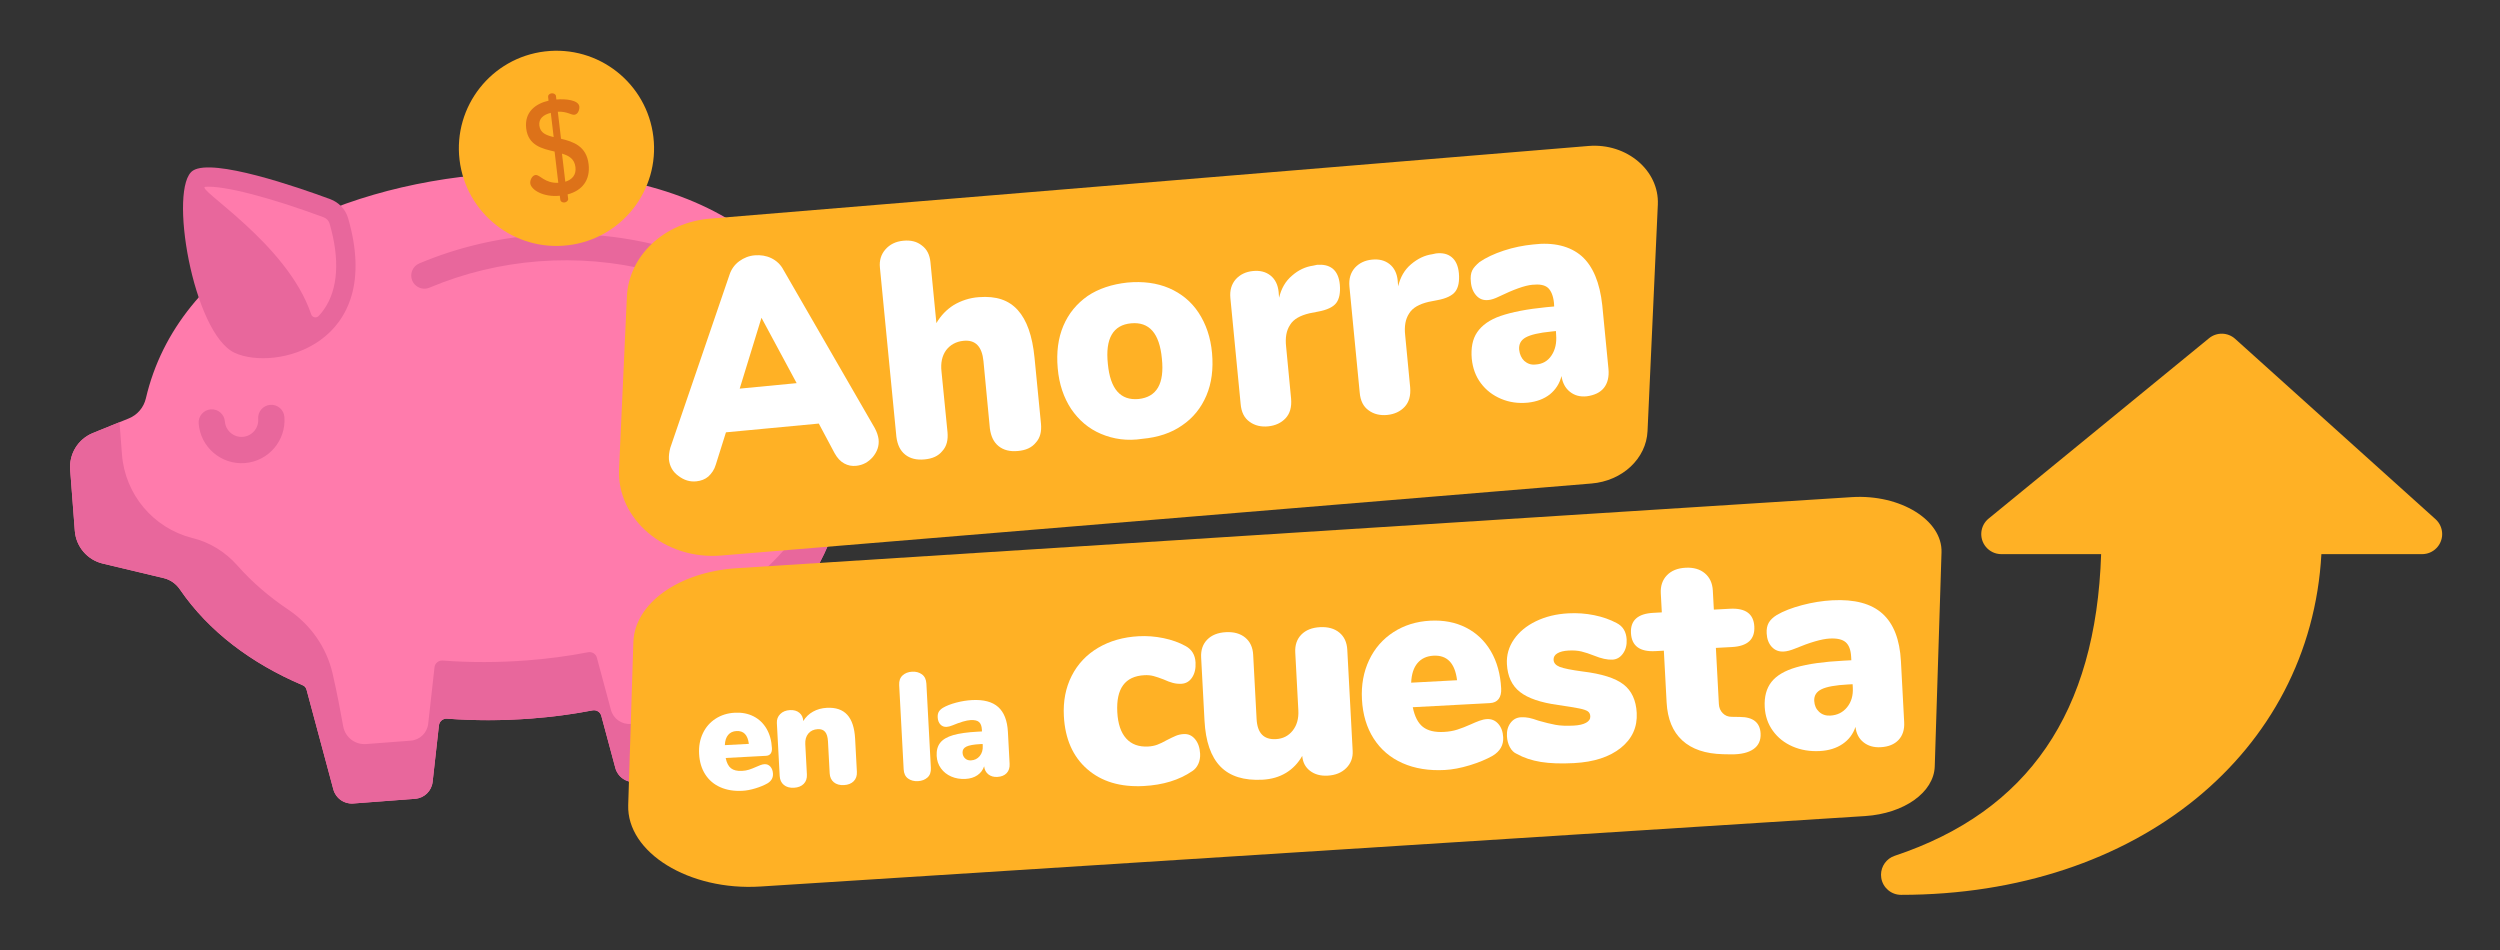 <?xml version="1.0" encoding="utf-8"?>
<!-- Generator: Adobe Illustrator 21.0.0, SVG Export Plug-In . SVG Version: 6.00 Build 0)  -->
<svg version="1.1" xmlns="http://www.w3.org/2000/svg" xmlns:xlink="http://www.w3.org/1999/xlink" x="0px" y="0px"
	 width="1815.181px" height="690.069px" viewBox="0 0 1815.181 690.069" style="enable-background:new 0 0 1815.181 690.069;"
	 xml:space="preserve">
<rect x="0" y="0" width="1815.181" height="690.069" fill="#333333" stroke="none"/>
<style type="text/css">
	.st0{fill:#E8679C;}
	.st1{fill:#FF7BAC;}
	.st2{fill:#FFB125;}
	.st3{fill:#FFFFFF;}
	.st4{fill:none;stroke:#1C476B;stroke-width:100;stroke-linecap:round;stroke-miterlimit:10;}
	.st5{fill:#DD7219;}
</style>
<g id="Capa_1">
	<g>
		<path class="st0" d="M635.526,298.858c-3.118-3.353-5.725-6.942-7.805-10.7
			c-11.79,2.248-20.975,3.141-21.474,3.189c-5.389,0.486-10.09-3.499-10.435-8.908
			c-0.333-5.21,3.804-9.631,8.999-10.139c5.627-0.552,11.432-1.371,17.124-2.401
			c-0.649-6.343,0.013-12.845,2.043-19.259c4.48-14.149,15.071-24.922,26.985-27.442
			c9.388-1.99,18.722,1.35,25.614,9.15c9.995,11.31,9.238,20.921,6.841,26.991
			c-4.043,10.244-15.836,18.17-35.956,24.119c0.627,0.798,1.308,1.599,2.05,2.396
			c13.239,14.236,27.732,16.505,37.001,16.117c5.426-0.228,10.091,3.789,10.502,9.204l0.004,0.047
			c0.406,5.341-3.478,10.019-8.795,10.667c-0.682,0.084-1.395,0.155-2.138,0.212
			C674.387,322.991,655.284,320.103,635.526,298.858z M654.917,241.88c-4.333,0.917-10.098,6.2-12.734,14.523
			c-0.621,1.959-1.375,5.184-1.309,9.13c12.969-3.735,22.909-8.45,24.783-13.203
			c0.831-2.107-1.766-5.501-3.388-7.338c-2.571-2.909-4.772-3.377-6.399-3.253
			C655.526,241.764,655.207,241.817,654.917,241.88z"/>
		<path class="st1" d="M50.935,340.987l3.378,44.429c0.874,11.491,9.073,21.102,20.283,23.775l44.22,10.546
			c4.834,1.152,9.005,4.122,11.813,8.222c21.066,30.764,52.179,53.786,88.863,69.451
			c1.552,0.662,2.722,1.99,3.16,3.619l19.394,72.163c1.729,6.42,7.78,10.704,14.41,10.2l44.956-3.418
			c6.63-0.504,11.965-5.653,12.702-12.261l4.583-41.042c0.33-2.949,2.941-5.082,5.901-4.863
			c20.141,1.495,40.651,1.453,61.071-0.099c15.277-1.161,30.161-3.143,44.533-5.928
			c2.841-0.552,5.631,1.159,6.383,3.954l10.2,37.892c1.729,6.42,7.78,10.704,14.41,10.2l44.956-3.418
			c6.63-0.504,11.965-5.653,12.702-12.261l8.056-70.161c0.19-1.651,1.124-3.116,2.527-4.007
			c57.011-36.238,91.298-94.087,85.336-172.505C604.424,169.414,490.44,116.111,355.611,126.361
			c-115.245,8.761-226.315,62.492-249.694,162.88c-1.531,6.576-6.126,12.017-12.382,14.558l-26.141,10.62
			C56.716,318.756,50.065,329.495,50.935,340.987z"/>
		<g>
			<path class="st0" d="M52.561,329.711c-1.32,3.526-1.918,7.356-1.619,11.282l3.378,44.431
				c0.874,11.491,9.073,21.102,20.283,23.775l21.66,5.166l22.559,5.38l0.001-0l0.16,0.038
				c4.716,1.124,8.789,4.016,11.535,8.011c0.501,0.728,1.001,1.455,1.531,2.162
				c0.892,1.192,1.72,2.436,2.612,3.628c0.719,0.961,1.475,1.891,2.212,2.835c0.696,0.888,1.372,1.791,2.084,2.667
				c0.761,0.936,1.559,1.84,2.341,2.76c0.726,0.854,1.434,1.722,2.176,2.562c0.808,0.914,1.651,1.797,2.479,2.694
				c0.753,0.817,1.488,1.647,2.256,2.448c0.846,0.882,1.725,1.734,2.588,2.599
				c0.785,0.787,1.554,1.59,2.356,2.364c0.879,0.848,1.79,1.666,2.687,2.498c0.82,0.761,1.625,1.537,2.461,2.285
				c0.918,0.822,1.867,1.612,2.804,2.417c0.848,0.73,1.678,1.473,2.541,2.189c0.943,0.783,1.919,1.537,2.879,2.304
				c0.887,0.708,1.757,1.43,2.657,2.124c0.965,0.745,1.96,1.459,2.941,2.187c0.926,0.688,1.837,1.39,2.777,2.063
				c1.02,0.732,2.072,1.434,3.109,2.149c0.929,0.641,1.842,1.296,2.784,1.923
				c1.039,0.693,2.108,1.357,3.163,2.034c0.968,0.622,1.921,1.257,2.902,1.865c1.052,0.652,2.131,1.274,3.197,1.911
				c1.01,0.603,2.007,1.221,3.03,1.811c1.083,0.623,2.192,1.219,3.288,1.827
				c1.033,0.574,2.052,1.161,3.098,1.721c1.164,0.623,2.356,1.218,3.535,1.825
				c1,0.515,1.988,1.044,2.998,1.547c1.228,0.61,2.48,1.19,3.722,1.782c0.988,0.471,1.962,0.958,2.959,1.417
				c1.149,0.529,2.322,1.03,3.483,1.546c1.11,0.492,2.208,1,3.33,1.478c0.017,0.006,0.031,0.019,0.048,0.027
				c0.02,0.009,0.041,0.012,0.076-0.002c0.967,0.39,1.357,0.548,2.323,0.939l0.714,2.656l0,0l7.957,29.611
				l2.77,10.306l4.416,16.434l4.25,15.813c0.217,0.803,0.499,1.571,0.844,2.303
				c0.344,0.731,0.748,1.423,1.205,2.071c0.356,0.506,0.754,0.976,1.171,1.425c0.119,0.129,0.232,0.264,0.355,0.387
				c0.317,0.315,0.65,0.612,0.995,0.894c0.109,0.089,0.222,0.171,0.334,0.257c0.249,0.191,0.501,0.376,0.761,0.55
				c0.129,0.086,0.26,0.171,0.393,0.254c0.266,0.166,0.537,0.32,0.814,0.467c0.125,0.067,0.247,0.136,0.373,0.198
				c0.401,0.197,0.81,0.382,1.23,0.541c0.003-0,0.004,0.001,0.006,0.002c0.42,0.158,0.85,0.291,1.287,0.409
				c0.137,0.036,0.277,0.065,0.415,0.098c0.308,0.074,0.621,0.138,0.936,0.19c0.158,0.026,0.318,0.049,0.478,0.07
				c0.318,0.04,0.64,0.068,0.963,0.086c0.146,0.008,0.29,0.021,0.438,0.025c0.464,0.013,0.931,0.008,1.403-0.028
				c0.003-0,0.005-0,0.008-0.001l44.956-3.418c6.63-0.504,11.965-5.653,12.702-12.261l2.291-20.521
				l2.291-20.521c0.042-0.368,0.118-0.723,0.227-1.063c0.01-0.031,0.027-0.058,0.038-0.088
				c0.782-2.317,3.038-3.906,5.572-3.717c1.249,0.094,2.504,0.163,3.757,0.244
				c1.138,0.073,2.275,0.156,3.416,0.22c2.36,0.131,4.723,0.24,7.09,0.331
				c0.015,0.001,0.031,0.003,0.047,0.003c5.175,0.198,10.367,0.296,15.569,0.297
				c0.056-0.001,0.11,0.002,0.166,0.001c2.372-0.001,4.747-0.028,7.121-0.07
				c0.267-0.005,0.532-0.004,0.798-0.009c2.615-0.052,5.23-0.128,7.846-0.229
				c5.109-0.2,10.22-0.493,15.325-0.881c3.819-0.29,7.614-0.632,11.382-1.025
				c2.511-0.262,5.005-0.554,7.492-0.861c0.625-0.078,1.248-0.156,1.871-0.236
				c2.474-0.317,4.941-0.649,7.39-1.011c0.013-0.002,0.024-0.003,0.036-0.005
				c2.449-0.362,4.882-0.756,7.306-1.163c0.608-0.102,1.215-0.205,1.821-0.311
				c2.423-0.42,4.838-0.853,7.233-1.317c0.319-0.062,0.638-0.088,0.953-0.093c0.148-0.004,0.291,0.011,0.437,0.02
				c0.151,0.01,0.302,0.02,0.45,0.042c0.196,0.028,0.385,0.068,0.575,0.116c0.077,0.019,0.153,0.042,0.229,0.065
				c0.793,0.237,1.53,0.627,2.14,1.181c0.224,0.203,0.425,0.432,0.615,0.672c0.056,0.072,0.106,0.146,0.159,0.221
				c0.132,0.186,0.251,0.381,0.36,0.586c0.044,0.083,0.089,0.162,0.129,0.247
				c0.133,0.285,0.252,0.581,0.337,0.896l0,0.001l10.2,37.892c0.432,1.606,1.134,3.077,2.048,4.374
				c0.685,0.972,1.49,1.847,2.389,2.604c0.599,0.505,1.24,0.959,1.916,1.356c0.675,0.397,1.386,0.738,2.124,1.016
				c1.845,0.697,3.859,1.007,5.931,0.85l44.956-3.418c0.003-0,0.005-0,0.007-0.001
				c0.471-0.037,0.934-0.103,1.392-0.184c0.144-0.026,0.285-0.06,0.429-0.091
				c0.317-0.067,0.63-0.143,0.939-0.231c0.155-0.045,0.31-0.092,0.463-0.141
				c0.304-0.098,0.603-0.209,0.897-0.328c0.132-0.053,0.266-0.102,0.396-0.159c0.412-0.181,0.816-0.376,1.206-0.596
				c0.006-0.003,0.011-0.006,0.017-0.009c0.39-0.22,0.765-0.462,1.129-0.718c0.115-0.081,0.227-0.168,0.339-0.252
				c0.251-0.186,0.495-0.381,0.733-0.584c0.119-0.103,0.236-0.207,0.352-0.313c0.23-0.211,0.451-0.431,0.667-0.657
				c0.096-0.102,0.196-0.201,0.291-0.306c0.298-0.332,0.583-0.674,0.848-1.034
				c0.234-0.318,0.455-0.646,0.661-0.985c0.206-0.336,0.398-0.682,0.575-1.038s0.339-0.718,0.486-1.091
				c0.146-0.372,0.277-0.752,0.392-1.139c0.23-0.775,0.394-1.577,0.486-2.404l8.056-70.161
				c0.043-0.372,0.135-0.73,0.25-1.079c0.034-0.103,0.076-0.201,0.116-0.301c0.1-0.252,0.218-0.494,0.354-0.727
				c0.054-0.094,0.103-0.188,0.164-0.277c0.201-0.303,0.423-0.593,0.682-0.853
				c0.288-0.289,0.609-0.548,0.96-0.771c1.603-1.018,3.181-2.06,4.749-3.114
				c0.464-0.311,0.923-0.629,1.385-0.944c1.163-0.796,2.318-1.602,3.467-2.42
				c0.44-0.313,0.881-0.624,1.318-0.941c1.518-1.099,3.023-2.21,4.503-3.343c1.644-1.258,3.264-2.538,4.859-3.839
				c3.192-2.602,6.285-5.287,9.277-8.056c2.992-2.769,5.883-5.621,8.667-8.558
				c1.393-1.468,2.759-2.958,4.098-4.468c0.002-0.003,0.006-0.007,0.008-0.009
				c1.201-1.355,2.374-2.732,3.531-4.12c0.345-0.412,0.683-0.831,1.023-1.247
				c0.844-1.03,1.676-2.071,2.495-3.121c0.336-0.431,0.675-0.859,1.007-1.294
				c1.095-1.431,2.176-2.873,3.226-4.337c0.009-0.013,0.019-0.027,0.029-0.04
				c1.049-1.462,2.067-2.948,3.07-4.444c0.294-0.44,0.584-0.885,0.875-1.329c0.74-1.127,1.466-2.264,2.18-3.409
				c0.284-0.456,0.571-0.912,0.852-1.372c2.932-4.808,5.631-9.778,8.087-14.907
				c0.166-0.348,0.333-0.697,0.498-1.046c0.756-1.609,1.492-3.231,2.2-4.87c0.112-0.262,0.22-0.526,0.331-0.787
				c0.649-1.527,1.278-3.062,1.882-4.606c0.108-0.277,0.222-0.551,0.328-0.829
				c0.647-1.678,1.267-3.373,1.864-5.082c0.13-0.372,0.257-0.748,0.386-1.122c1.207-3.529,2.308-7.124,3.299-10.784
				c0.147-0.543,0.288-1.092,0.43-1.638c0.357-1.371,0.698-2.747,1.022-4.125c0.131-0.557,0.265-1.113,0.391-1.673
				c2.308-10.245,3.796-20.972,4.382-32.192c0.479-9.158,0.362-18.638-0.383-28.441
				c-0.147-1.935-0.322-3.849-0.511-5.752c-0.118-1.174-0.252-2.334-0.386-3.494
				c-0.072-0.635-0.141-1.275-0.218-1.906c-0.188-1.52-0.39-3.031-0.604-4.53
				c-0.023-0.165-0.045-0.331-0.069-0.495c-0.005-0.034-0.009-0.066-0.014-0.099
				c-0.242-1.668-0.5-3.324-0.774-4.966c-0-0.001-0-0.003-0-0.004
				c-1.129,67.838-34.162,118.616-85.968,151.548c-1.402,0.892-2.337,2.357-2.527,4.007l-8.056,70.161
				c-0.739,6.608-6.072,11.757-12.702,12.261l-44.956,3.418c-6.63,0.504-12.682-3.779-14.41-10.2l-10.2-37.892
				c-0.753-2.796-3.541-4.506-6.384-3.955c-14.372,2.786-29.255,4.767-44.533,5.928
				c-20.421,1.552-40.931,1.595-61.071,0.099c-2.96-0.221-5.571,1.914-5.9,4.863l-4.583,41.042
				c-0.739,6.608-6.072,11.757-12.702,12.261l-32.406,2.464c-8.026,0.61-15.203-4.962-16.61-12.888
				c-1.829-10.305-4.574-24.835-7.723-38.41c-4.417-19.036-16.056-35.499-32.283-46.388
				c-13.764-9.236-26.163-19.88-36.836-31.962c-8.716-9.867-20.127-16.967-32.932-20.02l0,0
				c-28.199-7.233-48.657-31.629-50.864-60.658l-1.776-23.366l-19.38,7.872c-4.003,1.626-7.442,4.153-10.129,7.283
				c-0.034,0.038-0.062,0.081-0.096,0.12c-1.552,1.829-2.837,3.865-3.842,6.041
				C53.047,328.466,52.792,329.08,52.561,329.711z"/>
			<path class="st0" d="M170.274,256.115c-30.207-14.202-48.332-120.915-30.084-132.315
				c14.572-9.103,75.547,11.93,99.525,20.775c6.241,2.303,11.14,7.357,13.001,13.744
				C279.632,250.692,199.451,269.833,170.274,256.115z"/>
			<path class="st0" d="M144.246,307.467c-0.4-5.258,3.538-9.843,8.796-10.243
				c5.258-0.4,9.843,3.538,10.243,8.796c0.507,6.665,6.341,11.674,13.007,11.168
				c6.664-0.507,11.674-6.34,11.168-13.005c-0.4-5.258,3.538-9.843,8.796-10.243
				c5.258-0.4,9.843,3.538,10.243,8.796c1.305,17.163-11.597,32.188-28.76,33.493
				C160.574,337.532,145.548,324.63,144.246,307.467z"/>
			<path class="st0" d="M299.331,203.762c-2.046-4.86,0.234-10.458,5.095-12.505
				c54.392-22.901,115.864-27.575,173.093-13.159c5.114,1.288,8.214,6.477,6.926,11.591
				c-1.286,5.114-6.477,8.213-11.589,6.926c-53.236-13.41-110.422-9.062-161.019,12.241
				c-0.976,0.411-1.981,0.647-2.982,0.723C304.873,209.882,300.968,207.646,299.331,203.762z"/>
			<path class="st1" d="M225.922,228.191c0.781,2.331,3.764,3.04,5.445,1.244c1.443-1.543,2.767-3.176,3.957-4.894
				c10.178-14.695,11.543-36.241,3.948-62.304c-0.593-2.033-2.24-3.725-4.404-4.523
				c-39.63-14.62-72.459-23.078-85.674-22.073C140.582,136.296,208.605,176.488,225.922,228.191z"/>
		</g>
	</g>
</g>
<g id="Capa_3">
	<path class="st2" d="M1155.533,351.06l-631.89,52.294c-40.783,3.375-75.825-26.302-74.165-62.81l5.688-125.099
		c1.355-29.791,27.058-53.943,60.337-56.696l638.042-52.77c27.655-2.196,51.284,17.871,50.161,42.569l-7.477,164.458
		C1195.323,332.917,1178.006,349.204,1155.533,351.06"/>
	<path class="st2" d="M1354.091,592.528l-801.921,51.143c-51.757,3.301-97.138-24.648-96.047-59.151l3.737-118.231
		c0.89-28.155,32.895-51.049,75.129-53.741l809.728-51.609c35.099-2.151,65.701,16.748,64.963,40.089l-4.913,155.429
		C1404.173,575.274,1382.612,590.713,1354.091,592.528"/>
	<path class="st3" d="M637.909,318.858c0.534,4.938-1.013,9.099-4.189,12.971c-3.41,3.861-7.224,5.838-11.925,6.38
		c-3.29,0.356-6.08-0.208-8.839-1.704c-2.758-1.501-5.017-3.92-7.002-7.5l-11.442-21.463l-67.415,6.36
		l-7.355,23.399c-1.063,3.708-3.03,6.452-5.449,8.711c-2.41,2.022-5.257,3.096-8.547,3.452
		c-4.701,0.542-9.105-0.779-13.21-3.963c-4.114-2.95-6.317-7.003-6.85-11.941
		c-0.146-2.578,0.184-5.379,0.989-8.393l42.918-125.439c1.313-4.167,3.772-7.595,7.134-10.059
		c3.362-2.461,7.16-3.97,11.385-4.294c4.226-0.322,8.185,0.28,11.871,2.045
		c3.686,1.765,6.864,4.685,8.841,8.497l66.317,114.888C636.682,313.665,637.529,316.272,637.909,318.858
		 M537.078,282.167l41.344-3.973L552.883,230.73L537.078,282.167z"/>
	<path class="st3" d="M738.981,225.144c6.542,7.248,10.602,18.625,12.164,34.602l4.685,47.922
		c0.51,5.637-0.585,10.282-3.745,13.686c-2.934,3.646-7.216,5.607-13.086,6.109
		c-5.637,0.51-10.282-0.583-13.928-3.52c-3.646-2.934-5.607-7.216-6.351-12.86l-4.653-48.86
		c-1.044-10.572-5.787-15.649-14.48-14.775c-5.403,0.515-9.7,2.944-12.643,6.824
		c-2.95,4.114-4.061,9.227-3.342,15.573l4.353,43.935c0.51,5.634-0.585,10.28-3.745,13.684
		c-2.934,3.648-7.216,5.607-13.086,6.109c-5.637,0.512-10.282-0.585-13.928-3.52
		c-3.646-2.934-5.607-7.216-6.351-12.858l-11.959-122.865c-0.526-5.167,0.795-9.572,3.963-13.208
		c3.168-3.64,7.458-5.835,13.094-6.345c5.403-0.518,9.814,0.569,13.46,3.504c3.654,2.703,5.623,6.748,6.149,11.917
		l4.337,44.4c3.232-5.509,7.359-9.814,12.624-13.146c5.257-3.101,11.417-5.232,18.223-5.702
		C723.414,214.778,732.439,217.896,738.981,225.144"/>
	<path class="st3" d="M799.362,315.008c-9.001-3.82-16.051-9.914-21.626-18.063
		c-5.341-8.146-8.755-17.86-9.759-29.601c-1.012-11.51,0.275-21.768,4.095-30.769
		c3.82-9.001,9.68-16.059,17.597-21.642c7.909-5.349,17.618-8.53,28.899-9.783
		c11.273-1.02,21.298,0.262,30.299,4.081c8.767,3.812,16.059,9.678,21.4,17.821
		c5.341,8.143,8.755,17.86,9.767,29.367c1.012,11.507-0.275,21.768-4.095,30.766
		c-3.82,9.001-9.688,16.295-17.597,21.642c-7.917,5.583-17.626,8.764-28.899,9.786
		C818.38,320.341,808.363,318.828,799.362,315.008 M843.609,260.326c-1.716-18.321-9.154-26.77-22.306-25.581
		c-13.152,1.192-18.875,11.062-16.925,29.392c1.716,18.321,9.153,26.77,22.306,25.581
		C839.844,288.294,845.559,278.656,843.609,260.326"/>
	<path class="st3" d="M967.592,195.022c2.96,2.442,4.703,6.251,5.221,11.651c0.502,5.871-0.352,10.292-2.56,13.261
		c-2.209,2.966-6.732,5.153-13.328,6.332l-6.128,1.198c-6.846,1.637-11.619,4.286-14.102,8.413
		c-2.716,4.122-3.594,9.243-2.882,15.823l3.625,37.822c0.494,6.102-0.835,10.739-3.995,14.144
		c-3.16,3.404-7.442,5.367-12.611,5.893c-5.169,0.523-9.814-0.572-13.468-3.272
		c-3.888-2.706-6.083-6.998-6.577-13.102l-7.444-76.818c-0.51-5.634,0.811-10.04,3.979-13.676
		c3.16-3.404,7.208-5.375,12.377-5.899c5.169-0.526,9.347,0.551,12.767,3.246c3.42,2.69,5.389,6.74,5.915,11.909
		l0.324,4.226c1.635-6.737,4.625-12.02,9.446-16.067c4.587-4.058,9.82-6.457,15.231-7.206l2.83-0.608
		C960.672,191.978,964.398,192.571,967.592,195.022"/>
	<path class="st3" d="M1054.039,186.736c2.96,2.442,4.703,6.251,5.221,11.651c0.502,5.871-0.351,10.29-2.56,13.261
		c-2.209,2.966-6.732,5.153-13.328,6.332l-6.128,1.198c-6.846,1.637-11.619,4.286-14.102,8.413
		c-2.716,4.122-3.594,9.243-2.882,15.823l3.625,37.82c0.494,6.104-0.835,10.742-3.995,14.146
		c-3.16,3.404-7.442,5.365-12.611,5.893c-5.169,0.523-9.814-0.572-13.468-3.272
		c-3.888-2.708-6.083-6.998-6.577-13.102l-7.444-76.818c-0.51-5.637,0.811-10.04,3.979-13.678
		c3.16-3.404,7.208-5.373,12.377-5.897c5.169-0.528,9.347,0.551,12.767,3.243c3.42,2.692,5.389,6.742,5.915,11.909
		l0.324,4.228c1.633-6.737,4.625-12.02,9.446-16.067c4.821-4.052,9.82-6.457,15.229-7.209l2.833-0.606
		C1047.361,183.464,1051.078,184.294,1054.039,186.736"/>
	<path class="st3" d="M1148.422,185.978c8.18,7.303,13.159,19.181,14.938,35.631l4.507,46.282
		c0.51,5.637-0.585,10.282-3.278,13.702c-2.692,3.42-6.974,5.379-12.385,6.133
		c-4.935,0.534-8.879-0.537-12.299-3.23c-3.42-2.692-5.397-6.508-6.165-11.449
		c-1.361,5.573-4.319,9.92-8.415,13.293c-4.33,3.364-9.546,5.293-15.893,6.011
		c-7.048,0.698-13.572-0.227-19.573-2.773c-6.001-2.546-10.792-6.222-14.6-11.271
		c-3.808-5.045-5.947-10.971-6.651-17.788c-0.672-7.747,0.487-14.264,3.937-19.297
		c3.45-5.036,8.973-9.059,17.028-11.828c8.055-2.769,19.135-4.968,33.231-6.357l5.637-0.51l-0.146-2.58
		c-0.526-5.169-2.043-8.733-4.31-10.918c-2.501-2.193-6.226-2.788-11.396-2.262
		c-5.637,0.51-13.7,3.512-24.174,8.54c-3.096,1.533-5.701,2.378-7.813,2.543
		c-3.524,0.348-6.298-0.683-8.557-3.102c-2.259-2.418-3.784-5.751-4.1-10.208c-0.356-3.29-0.026-6.088,0.981-8.161
		c1.007-2.073,2.95-4.114,5.361-6.139c4.555-3.125,10.506-5.963,17.61-8.296
		c7.104-2.333,14.176-3.73,21.224-4.426C1127.936,175.681,1140.009,178.667,1148.422,185.978 M1126.527,258.05
		c2.716-4.122,3.82-9.001,3.326-15.105l-0.146-2.583l-3.29,0.358c-8.927,0.866-15.063,2.295-18.643,4.28
		c-3.58,1.985-5.087,4.975-4.755,8.969c0.356,3.29,1.663,6.144,3.704,8.087c2.275,1.951,4.815,2.974,8.105,2.618
		C1119.989,264.383,1123.811,262.172,1126.527,258.05"/>
	<g>
		<path class="st3" d="M789.391,558.432c-10.416-9.092-16.065-21.916-16.947-38.469
			c-0.58-10.892,1.311-20.641,5.677-29.246c4.364-8.603,10.778-15.399,19.239-20.392
			c8.46-4.99,18.276-7.784,29.454-8.38c5.942-0.317,11.925,0.146,17.951,1.384
			c6.026,1.242,11.373,3.155,16.054,5.742c4.527,2.456,6.941,6.441,7.235,11.958
			c0.234,4.387-0.604,8.013-2.505,10.881c-1.906,2.869-4.486,4.389-7.739,4.562
			c-2.123,0.113-4.191-0.096-6.205-0.627c-2.017-0.531-4.259-1.369-6.731-2.514
			c-2.9-1.123-5.354-1.95-7.369-2.481c-2.017-0.531-4.224-0.733-6.628-0.605
			c-14.008,0.747-20.553,9.682-19.641,26.798c0.452,8.488,2.601,14.865,6.445,19.129
			c3.845,4.265,9.163,6.216,15.955,5.854c2.404-0.128,4.614-0.566,6.634-1.311c2.014-0.745,4.265-1.823,6.744-3.232
			c2.761-1.424,5.007-2.502,6.744-3.232c1.734-0.731,3.663-1.154,5.786-1.267c3.253-0.173,5.978,1.065,8.178,3.715
			c2.196,2.649,3.415,6.169,3.649,10.553c0.143,2.689-0.294,5.16-1.309,7.412c-1.017,2.255-2.483,4-4.403,5.236
			c-9.444,6.462-21.171,10.066-35.178,10.813C813.505,571.619,799.805,567.527,789.391,558.432z"/>
		<path class="st3" d="M972.454,459.293c3.562,2.933,5.486,7.086,5.772,12.461l3.912,73.427
			c0.264,4.954-1.29,9.114-4.655,12.485c-3.369,3.373-7.882,5.209-13.54,5.511
			c-5.093,0.271-9.341-0.886-12.742-3.472c-3.402-2.585-5.299-6.208-5.686-10.87
			c-2.985,5.267-6.916,9.38-11.794,12.334c-4.88,2.953-10.574,4.607-17.08,4.954
			c-13.443,0.716-23.613-2.466-30.516-9.547c-6.904-7.081-10.758-18.188-11.566-33.329l-2.442-45.838
			c-0.286-5.375,1.184-9.71,4.415-13.005c3.23-3.291,7.742-5.095,13.545-5.404
			c5.8-0.309,10.483,1.004,14.043,3.933c3.56,2.933,5.485,7.086,5.771,12.461l2.487,46.688
			c0.543,10.187,5.2,15.046,13.973,14.579c5.094-0.272,9.166-2.331,12.226-6.185
			c3.057-3.85,4.427-8.748,4.112-14.69l-2.239-42.019c-0.286-5.375,1.185-9.71,4.415-13.005
			c3.231-3.291,7.744-5.095,13.546-5.404C964.212,455.051,968.894,456.364,972.454,459.293z"/>
		<path class="st3" d="M1087.819,525.505c2.185,2.438,3.389,5.708,3.608,9.81c0.301,5.661-2.226,10.122-7.587,13.387
			c-4.684,2.663-10.27,4.982-16.761,6.958c-6.491,1.975-12.497,3.113-18.014,3.407
			c-11.602,0.618-21.835-1.035-30.698-4.963c-8.864-3.923-15.848-9.866-20.954-17.825
			c-5.107-7.954-7.953-17.453-8.541-28.488c-0.558-10.468,1.173-19.961,5.186-28.474
			c4.017-8.514,9.897-15.282,17.648-20.308c7.745-5.021,16.642-7.803,26.689-8.338
			c9.762-0.521,18.433,1.146,26.017,4.998c7.581,3.853,13.598,9.564,18.045,17.128
			c4.447,7.568,6.949,16.585,7.507,27.054c0.174,3.256-0.435,5.805-1.827,7.652
			c-1.392,1.851-3.503,2.847-6.331,2.998l-56.026,2.985c1.351,6.738,3.805,11.502,7.358,14.292
			c3.555,2.79,8.654,4.009,15.306,3.654c3.534-0.189,6.77-0.751,9.7-1.688c2.93-0.934,6.194-2.208,9.798-3.821
			c2.078-0.961,4.123-1.815,6.142-2.561c2.015-0.745,3.875-1.164,5.574-1.255
			C1082.909,521.936,1085.63,523.069,1087.819,525.505z M1029.182,481.491c-2.8,3.341-4.325,8.071-4.565,14.182
			l33.318-1.775c-1.512-12.403-7.222-18.344-17.123-17.816C1035.858,476.346,1031.983,478.148,1029.182,481.491z"/>
		<path class="st3" d="M1118.768,553.226c-6.585-1.067-12.436-3.026-17.552-5.876c-2.036-0.882-3.681-2.497-4.939-4.844
			c-1.263-2.343-1.969-5.002-2.128-7.973c-0.203-3.82,0.654-7.022,2.575-9.608
			c1.919-2.583,4.433-3.961,7.548-4.126c2.123-0.114,4.116,0.03,5.982,0.425c1.864,0.4,4.171,1.091,6.921,2.079
			c4.609,1.318,8.668,2.305,12.182,2.969c3.51,0.665,7.952,0.853,13.332,0.567
			c3.819-0.203,6.796-0.894,8.933-2.072c2.135-1.178,3.152-2.755,3.047-4.737c-0.083-1.556-0.679-2.731-1.784-3.523
			c-1.107-0.793-3.167-1.497-6.179-2.119c-3.013-0.617-8.094-1.448-15.243-2.486
			c-12.722-1.733-22.005-4.893-27.853-9.476c-5.85-4.583-9.011-11.332-9.486-20.245
			c-0.347-6.506,1.357-12.485,5.11-17.936c3.753-5.447,9.085-9.848,16.003-13.197
			c6.914-3.348,14.757-5.256,23.53-5.723c6.367-0.339,12.596,0.111,18.693,1.345
			c6.096,1.239,11.554,3.146,16.373,5.725c4.52,2.313,6.933,6.302,7.235,11.958
			c0.211,3.963-0.672,7.345-2.651,10.144c-1.981,2.803-4.529,4.285-7.638,4.45
			c-3.68,0.196-8.127-0.771-13.35-2.907c-3.476-1.374-6.547-2.381-9.204-3.021
			c-2.661-0.636-5.759-0.864-9.294-0.675c-3.539,0.189-6.269,0.865-8.192,2.033
			c-1.925,1.166-2.833,2.741-2.728,4.721c0.121,2.264,1.593,3.958,4.422,5.084
			c2.826,1.127,8.381,2.251,16.671,3.368c13.852,1.677,23.738,4.801,29.657,9.38
			c5.918,4.58,9.124,11.468,9.614,20.663c0.551,10.329-3.292,18.797-11.521,25.407
			c-8.233,6.611-19.564,10.301-33.995,11.069C1133.381,554.575,1125.349,554.291,1118.768,553.226z"/>
		<path class="st3" d="M1278.321,532.541c0.264,4.953-1.449,8.733-5.141,11.341c-3.692,2.607-9.087,3.888-16.182,3.841
			l-5.966-0.108c-12.784-0.31-22.648-3.651-29.583-10.022c-6.938-6.368-10.726-15.566-11.367-27.593l-2.001-37.563
			l-6.155,0.328c-11.32,0.603-17.226-3.764-17.724-13.101c-0.49-9.196,4.922-14.096,16.242-14.699l6.155-0.328
			l-0.736-13.794c-0.286-5.375,1.184-9.747,4.409-13.111c3.226-3.364,7.738-5.201,13.539-5.51
			c5.8-0.309,10.485,1.038,14.049,4.04c3.565,3.002,5.49,7.193,5.777,12.568l0.736,13.794l11.673-0.622
			c11.316-0.603,17.222,3.694,17.712,12.89c0.498,9.337-4.914,14.307-16.231,14.91l-11.673,0.622l2.171,40.746
			c0.143,2.689,1.076,4.91,2.802,6.66c1.722,1.754,3.866,2.634,6.419,2.638l6.178,0.097
			C1272.931,520.628,1277.899,524.619,1278.321,532.541z"/>
		<path class="st3" d="M1366.771,445.521c8.119,7.302,12.6,18.802,13.437,34.506l2.362,44.353
			c0.287,5.379-1.08,9.671-4.102,12.882c-3.021,3.213-7.363,4.968-13.02,5.27
			c-4.954,0.264-9.096-0.933-12.428-3.595c-3.334-2.658-5.273-6.386-5.811-11.183
			c-1.711,5.199-4.822,9.339-9.342,12.416c-4.517,3.077-10.033,4.791-16.538,5.138
			c-7.215,0.385-13.802-0.721-19.756-3.31c-5.957-2.589-10.734-6.378-14.333-11.367
			c-3.6-4.986-5.572-10.733-5.919-17.242c-0.399-7.497,1.226-13.58,4.882-18.243
			c3.651-4.664,9.67-8.21,18.053-10.646c8.384-2.432,19.79-4.034,34.222-4.803l5.729-0.305l-0.136-2.546
			c-0.263-4.951-1.589-8.461-3.966-10.536c-2.381-2.072-6.261-2.966-11.635-2.679
			c-5.803,0.31-14.185,2.744-25.15,7.299c-3.196,1.308-5.924,2.018-8.186,2.139
			c-3.537,0.189-6.435-0.934-8.691-3.368c-2.258-2.434-3.497-5.699-3.715-9.804
			c-0.166-3.11,0.334-5.691,1.502-7.742c1.168-2.048,3.122-3.924,5.871-5.633
			c4.816-2.81,10.93-5.191,18.349-7.15c7.414-1.954,14.731-3.126,21.946-3.51
			C1346.524,435.001,1358.646,438.222,1366.771,445.521z M1341.13,513.5c3.061-3.781,4.441-8.5,4.14-14.16
			l-0.136-2.546l-3.396,0.181c-9.056,0.482-15.448,1.641-19.181,3.469c-3.735,1.832-5.499,4.656-5.295,8.475
			c0.173,3.256,1.34,5.888,3.506,7.901c2.162,2.013,4.871,2.933,8.127,2.76
			C1333.991,519.307,1338.066,517.281,1341.13,513.5z"/>
	</g>
	<g>
		<path class="st3" d="M559.349,556.631c1.144,1.275,1.773,2.986,1.887,5.132c0.158,2.96-1.165,5.293-3.969,7.001
			c-2.448,1.393-5.371,2.606-8.766,3.639c-3.394,1.033-6.535,1.628-9.422,1.782
			c-6.067,0.323-11.42-0.541-16.055-2.595c-4.637-2.052-8.29-5.16-10.96-9.322
			c-2.671-4.16-4.159-9.128-4.467-14.9c-0.292-5.476,0.613-10.441,2.713-14.894
			c2.1-4.453,5.176-7.993,9.23-10.621c4.052-2.627,8.705-4.082,13.959-4.361
			c5.106-0.272,9.64,0.599,13.609,2.614c3.964,2.015,7.112,5.002,9.438,8.958c2.324,3.958,3.634,8.675,3.926,14.15
			c0.09,1.704-0.228,3.037-0.956,4.003c-0.729,0.968-1.832,1.489-3.312,1.568l-29.302,1.561
			c0.706,3.524,1.99,6.016,3.849,7.475c1.86,1.459,4.526,2.096,8.005,1.911c1.848-0.099,3.541-0.392,5.072-0.882
			c1.532-0.489,3.24-1.155,5.126-1.999c1.087-0.503,2.156-0.95,3.212-1.34
			c1.054-0.39,2.027-0.609,2.915-0.657C556.782,554.765,558.205,555.357,559.349,556.631z M528.68,533.61
			c-1.464,1.747-2.262,4.222-2.387,7.418l17.426-0.928c-0.791-6.487-3.777-9.594-8.955-9.318
			C532.173,530.92,530.146,531.862,528.68,533.61z"/>
		<path class="st3" d="M615.167,518.984c3.389,3.716,5.296,9.533,5.716,17.45l1.278,23.975
			c0.15,2.813-0.62,5.081-2.308,6.802c-1.689,1.723-4.052,2.665-7.085,2.826
			c-3.035,0.161-5.482-0.523-7.346-2.057c-1.861-1.532-2.868-3.705-3.017-6.518l-1.23-23.087
			c-0.173-3.255-0.874-5.592-2.099-7.013c-1.227-1.418-2.986-2.067-5.279-1.944
			c-2.96,0.158-5.26,1.226-6.897,3.206c-1.638,1.979-2.373,4.562-2.203,7.742l1.17,21.977
			c0.15,2.813-0.619,5.081-2.309,6.802c-1.689,1.722-4.05,2.664-7.084,2.826c-3.035,0.161-5.482-0.524-7.345-2.058
			c-1.863-1.532-2.87-3.705-3.02-6.518l-2.045-38.405c-0.138-2.589,0.673-4.766,2.435-6.53
			c1.761-1.764,4.121-2.724,7.082-2.882c2.811-0.149,5.092,0.508,6.84,1.974c1.748,1.465,2.689,3.457,2.822,5.971
			c1.773-2.914,4.137-5.191,7.093-6.834c2.955-1.641,6.283-2.561,9.982-2.758
			C606.827,513.585,611.778,515.269,615.167,518.984z"/>
		<path class="st3" d="M659.319,565.274c-1.967-1.415-3.031-3.64-3.194-6.675l-3.258-61.159
			c-0.161-3.033,0.659-5.378,2.463-7.033c1.804-1.655,4.112-2.556,6.924-2.706
			c2.812-0.15,5.203,0.501,7.174,1.955c1.969,1.453,3.035,3.698,3.196,6.731l3.258,61.159
			c0.163,3.035-0.659,5.361-2.465,6.977c-1.807,1.618-4.116,2.501-6.928,2.651S661.288,566.691,659.319,565.274z"/>
		<path class="st3" d="M724.787,513.366c4.247,3.819,6.59,9.834,7.027,18.048l1.237,23.198
			c0.15,2.813-0.566,5.058-2.146,6.736c-1.581,1.681-3.851,2.599-6.811,2.757
			c-2.591,0.138-4.756-0.488-6.502-1.88c-1.743-1.391-2.756-3.34-3.037-5.849
			c-0.896,2.719-2.524,4.883-4.885,6.493c-2.364,1.61-5.248,2.506-8.651,2.687
			c-3.774,0.201-7.219-0.377-10.334-1.731s-5.614-3.337-7.495-5.945c-1.884-2.607-2.915-5.614-3.096-9.018
			c-0.21-3.922,0.64-7.103,2.553-9.542c1.909-2.44,5.058-4.294,9.443-5.568
			c4.384-1.271,10.35-2.109,17.899-2.512l2.997-0.16l-0.071-1.332c-0.137-2.589-0.83-4.425-2.075-5.511
			c-1.245-1.083-3.273-1.55-6.084-1.401c-3.036,0.162-7.419,1.435-13.154,3.818
			c-1.671,0.684-3.099,1.055-4.282,1.118c-1.851,0.099-3.364-0.489-4.545-1.762
			c-1.181-1.272-1.829-2.981-1.943-5.128c-0.086-1.627,0.174-2.976,0.785-4.049
			c0.612-1.07,1.634-2.052,3.072-2.946c2.518-1.47,5.715-2.715,9.596-3.74c3.879-1.022,7.704-1.634,11.478-1.836
			C714.198,507.864,720.537,509.549,724.787,513.366z M711.375,548.92c1.601-1.977,2.325-4.445,2.167-7.406
			l-0.07-1.331l-1.777,0.095c-4.737,0.252-8.08,0.858-10.032,1.814c-1.953,0.958-2.877,2.435-2.771,4.433
			c0.091,1.704,0.703,3.079,1.834,4.132c1.131,1.053,2.548,1.533,4.252,1.442
			C707.642,551.958,709.773,550.899,711.375,548.92z"/>
	</g>
	<g>
		<g>
			<path class="st2" d="M1685.497,402.341h73.152c8.037-0.003,14.55-6.519,14.548-14.556
				c-0.001-4.122-1.75-8.049-4.812-10.808l-145.518-130.965c-5.334-4.789-13.361-4.981-18.918-0.451l-160.07,130.966
				c-6.22,5.089-7.138,14.256-2.049,20.477c2.757,3.37,6.877,5.328,11.231,5.338h72.511
				c-3.74,114.96-52.881,186.7-149.884,219.034c-5.934,1.983-9.936,7.538-9.938,13.795
				c-0.003,0.784,0.061,1.569,0.189,2.343c1.148,7.039,7.229,12.209,14.363,12.209
				C1551.664,649.722,1677.552,546.564,1685.497,402.341z"/>
		</g>
	</g>
</g>
<g id="Capa_2">
	<g>
		
			<ellipse transform="matrix(0.993 -0.118 0.118 0.993 -9.884 48.306)" class="st2" cx="404.02" cy="107.831" rx="70.865" ry="70.865"/>
		<path class="st5" d="M406.466,142.12c-12.008,1.227-20.894-4.286-21.456-9.022c-0.275-2.32,1.376-5.75,3.793-6.037
			c3.19-0.378,6.601,6.078,16.552,5.683l-2.692-22.714c-9.065-2.062-19.143-4.396-20.61-16.767
			c-1.444-12.178,7.166-18.099,16.233-20.155l-0.332-2.803c-0.138-1.16,0.896-2.36,2.54-2.555
			c1.45-0.172,3.026,0.72,3.163,1.879l0.309,2.61c6.595-0.586,16.115,0.344,16.676,5.08
			c0.218,1.837-0.7,5.669-3.6,6.013c-2.319,0.275-5.199-2.52-12.022-2.201l2.326,19.62
			c8.775,2.096,18.462,5.261,20.02,18.406c1.409,11.888-4.964,19.308-15.231,21.996l0.39,3.286
			c0.138,1.16-1.186,2.395-2.636,2.567c-1.643,0.195-2.929-0.731-3.067-1.891L406.466,142.12L406.466,142.12z
			 M402.004,99.524l-2.085-17.591c-5.332,1.318-8.912,4.192-8.316,9.219
			C392.256,96.66,396.653,98.198,402.004,99.524z M408.037,111.55l2.417,20.394
			c5.104-1.585,8.024-5.068,7.371-10.577C417.103,115.278,413.014,113.018,408.037,111.55z"/>
	</g>
</g>
</svg>
